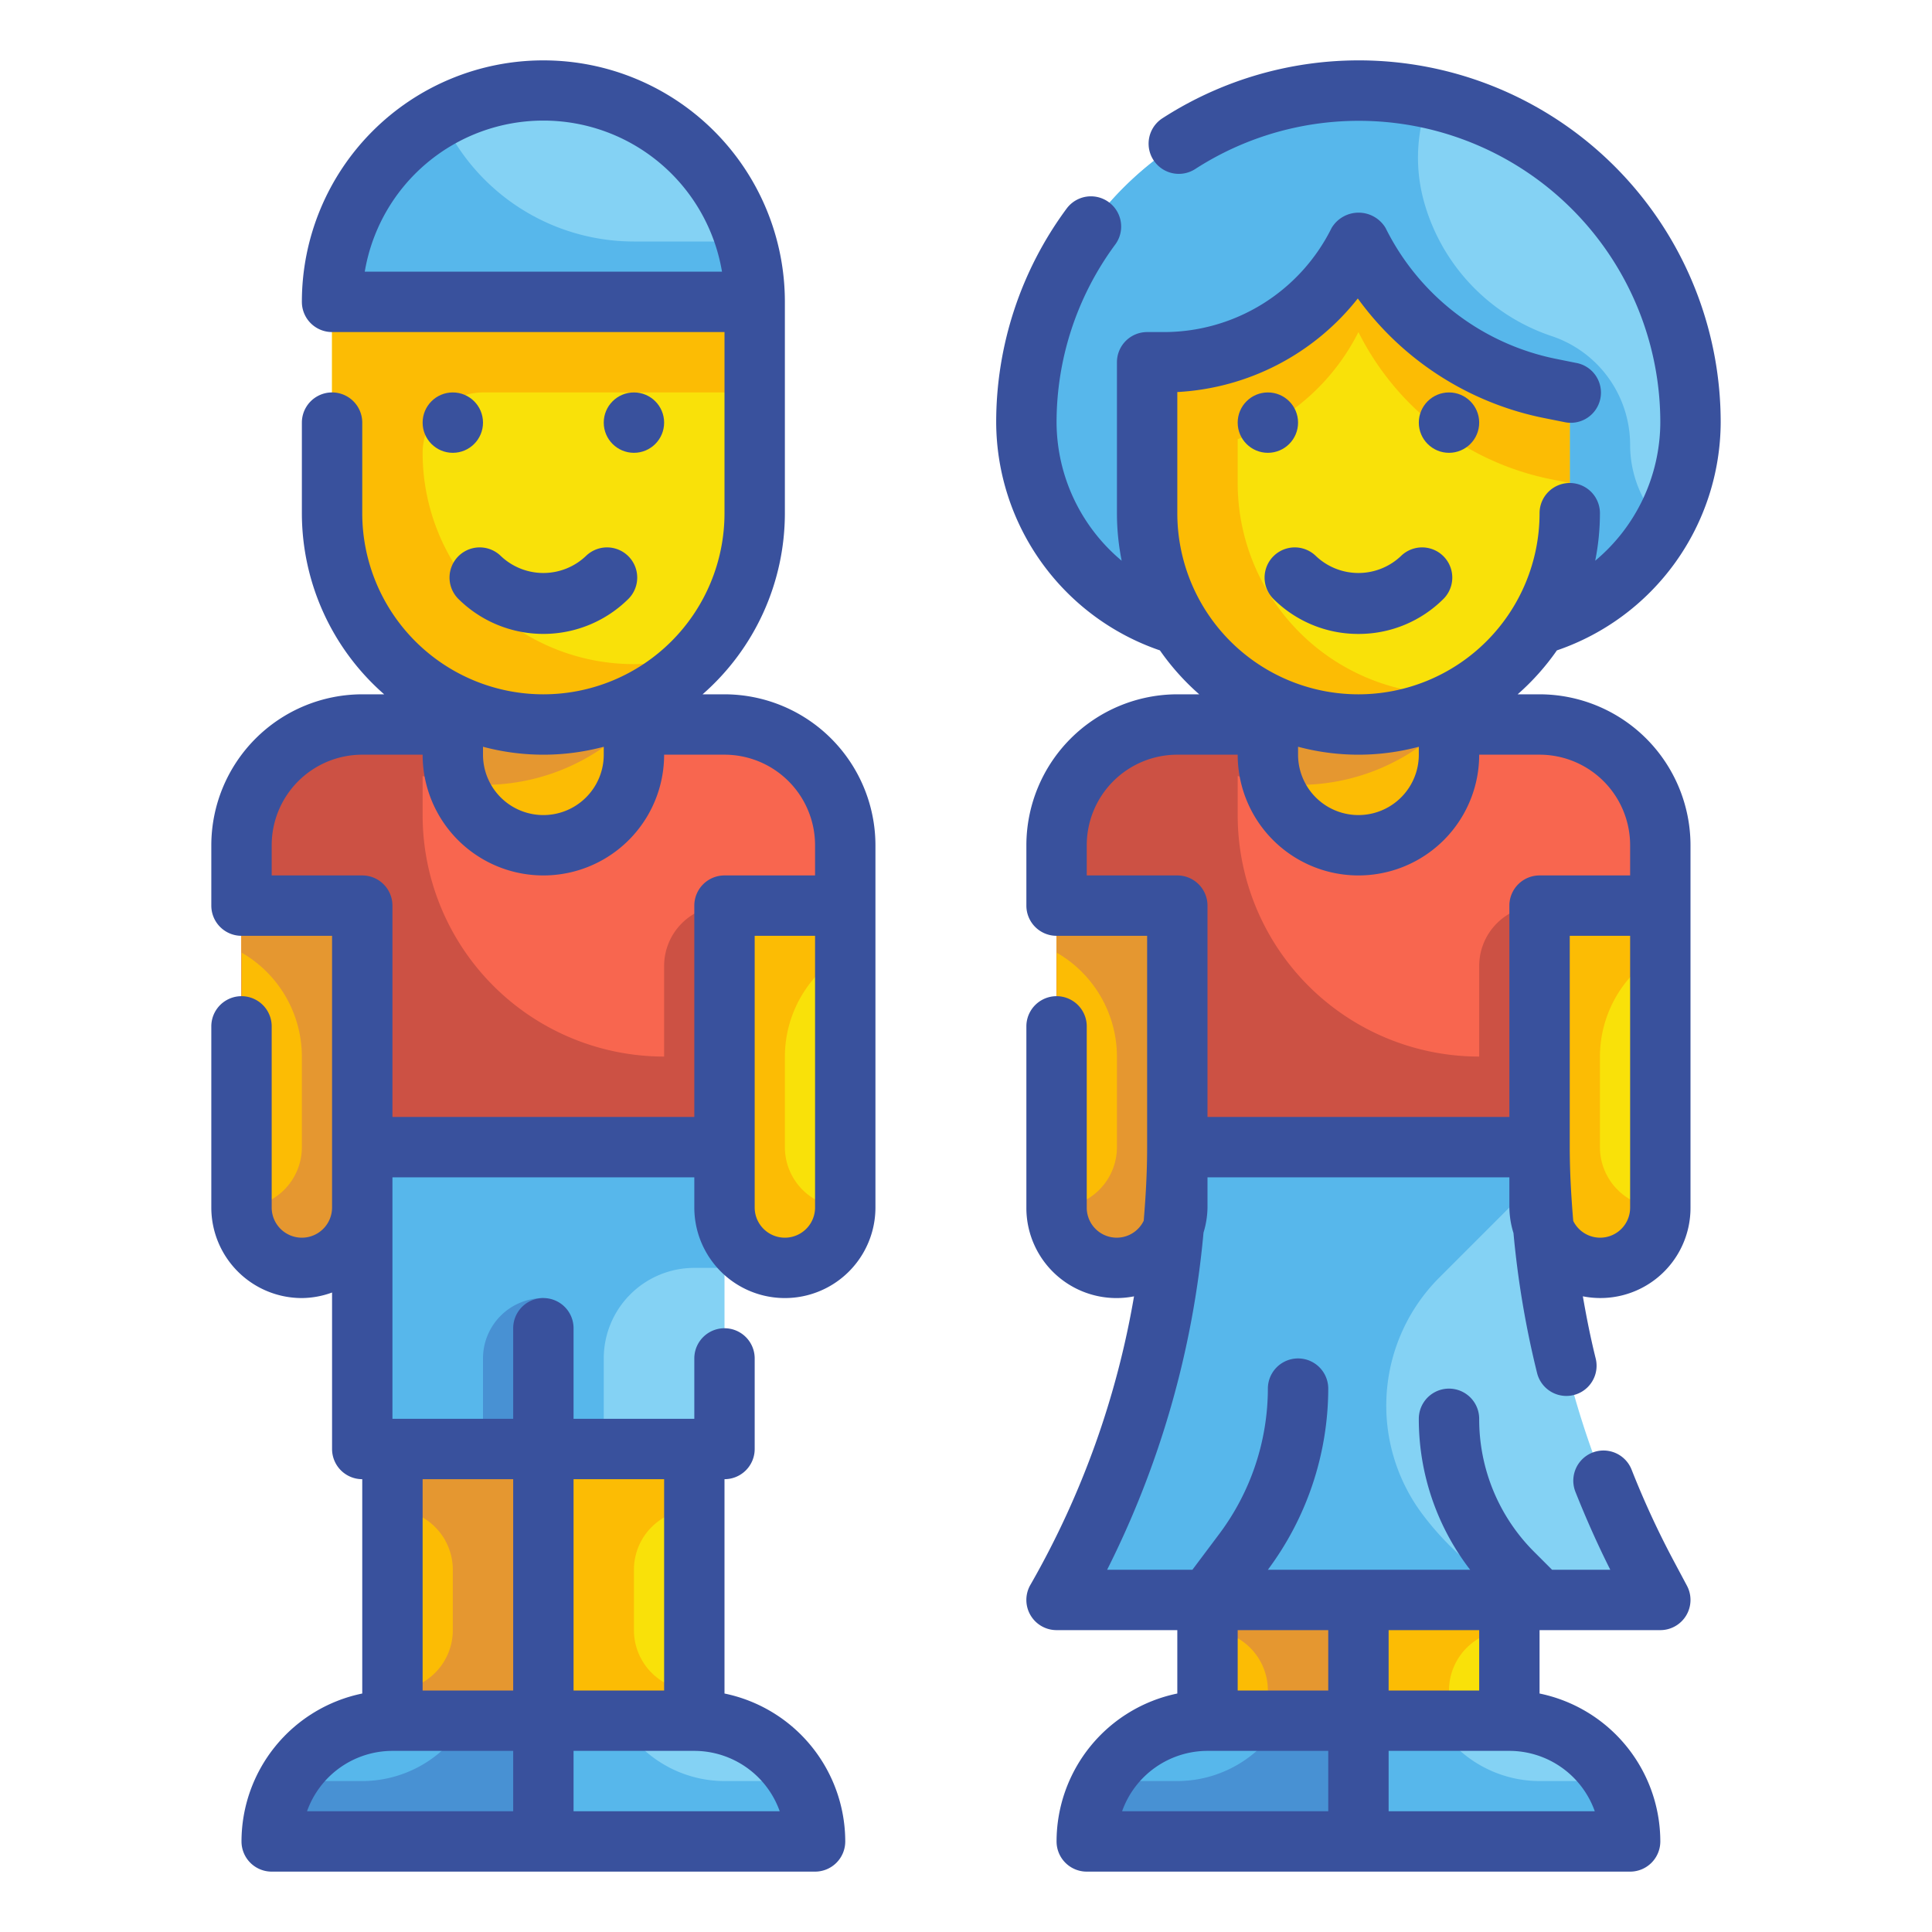 <svg height="512" viewBox="0 0 64 64" width="512" xmlns="http://www.w3.org/2000/svg"><g id="Fill_Outline" data-name="Fill Outline"><g id="Color"><g><g><path d="m12 24h12a4 4 0 0 1 4 4v10a0 0 0 0 1 0 0h-20a0 0 0 0 1 0 0v-10a4 4 0 0 1 4-4z" fill="#f8664f"/><path d="m22 35a8 8 0 0 1 -8-8v-1.294a6.947 6.947 0 0 0 6.877-1.706h-8.877a4 4 0 0 0 -4 4v10h20v-3z" fill="#cc5144"/><path d="m15 20h6a0 0 0 0 1 0 0v5a3 3 0 0 1 -3 3 3 3 0 0 1 -3-3v-5a0 0 0 0 1 0 0z" fill="#fcbc04"/><path d="m8 30h4a0 0 0 0 1 0 0v10a2 2 0 0 1 -2 2 2 2 0 0 1 -2-2v-10a0 0 0 0 1 0 0z" fill="#fcbc04"/><path d="m24 30h4a0 0 0 0 1 0 0v10a2 2 0 0 1 -2 2 2 2 0 0 1 -2-2v-10a0 0 0 0 1 0 0z" fill="#f9e109"/><path d="m12 38h12v10h-12z" fill="#84d2f4"/><path d="m13 48h5v9h-5z" fill="#fcbc04"/><path d="m13 57h5a0 0 0 0 1 0 0v4a0 0 0 0 1 0 0h-9a0 0 0 0 1 0 0 4 4 0 0 1 4-4z" fill="#57b7eb"/><path d="m18 48h5v9h-5z" fill="#f9e109" transform="matrix(-1 0 0 -1 41 105)"/><path d="m18 57h9a0 0 0 0 1 0 0v4a0 0 0 0 1 0 0h-5a4 4 0 0 1 -4-4 0 0 0 0 1 0 0z" fill="#84d2f4" transform="matrix(-1 0 0 -1 45 118)"/><path d="m15 25a2.966 2.966 0 0 0 .167.946 6.917 6.917 0 0 0 5.833-2.052v-3.894h-6z" fill="#e59730"/><path d="m11 10h14a0 0 0 0 1 0 0v7a7 7 0 0 1 -7 7 7 7 0 0 1 -7-7v-7a0 0 0 0 1 0 0z" fill="#f9e109"/><path d="m18 3a7 7 0 0 1 7 7 0 0 0 0 1 0 0h-14a0 0 0 0 1 0 0 7 7 0 0 1 7-7z" fill="#84d2f4"/><path d="m21 22a7 7 0 0 1 -7-7 2 2 0 0 1 2-2h9v-3h-14v7a6.993 6.993 0 0 0 12.244 4.626 6.972 6.972 0 0 1 -2.244.374z" fill="#fcbc04"/><path d="m21 8a6.994 6.994 0 0 1 -6.379-4.129 7 7 0 0 0 -3.621 6.129h14a6.99 6.99 0 0 0 -.294-2z" fill="#57b7eb"/><path d="m24 30a0 0 0 0 1 0 0v6a0 0 0 0 1 0 0h-2a0 0 0 0 1 0 0v-4a2 2 0 0 1 2-2z" fill="#cc5144"/><path d="m26 38v-3a3.982 3.982 0 0 1 2-3.445v-1.555h-4v10a2 2 0 0 0 4 0 2 2 0 0 1 -2-2z" fill="#fcbc04"/><path d="m10 38v-3a3.982 3.982 0 0 0 -2-3.445v-1.555h4v10a2 2 0 0 1 -4 0 2 2 0 0 0 2-2z" fill="#e59730"/><path d="m23 50v-2h-5v9h5v-1a2 2 0 0 1 -2-2v-2a2 2 0 0 1 2-2z" fill="#fcbc04"/><path d="m13 50v-2h5v9h-5v-1a2 2 0 0 0 2-2v-2a2 2 0 0 0 -2-2z" fill="#e59730"/><path d="m24 59a3.982 3.982 0 0 1 -3.445-2h-2.555v4h9a3.955 3.955 0 0 0 -.555-2z" fill="#57b7eb"/><path d="m12 59a3.982 3.982 0 0 0 3.445-2h2.555v4h-9a3.955 3.955 0 0 1 .555-2z" fill="#4891d3"/><path d="m12 38v10h8v-3a3 3 0 0 1 3-3h1v-4z" fill="#57b7eb"/><path d="m18 43a0 0 0 0 1 0 0v5a0 0 0 0 1 0 0h-2a0 0 0 0 1 0 0v-3a2 2 0 0 1 2-2z" fill="#4891d3"/></g><g><path d="m45 3a11 11 0 0 1 11 11 7 7 0 0 1 -7 7h-8a7 7 0 0 1 -7-7 11 11 0 0 1 11-11z" fill="#84d2f4"/><path d="m54.759 17.012a3.793 3.793 0 0 1 -.759-2.277 3.8 3.8 0 0 0 -2.595-3.6 6.54 6.54 0 0 1 -4.276-4.617 5.43 5.43 0 0 1 .213-3.262 10.984 10.984 0 0 0 -13.342 10.744 7 7 0 0 0 7 7h8a6.993 6.993 0 0 0 6.087-3.551z" fill="#57b7eb"/><path d="m45 52h5v5h-5z" fill="#f9e109" transform="matrix(-1 0 0 -1 95 109)"/><path d="m48 57v-1a2 2 0 0 1 2-2v-2h-5v5z" fill="#fcbc04"/><path d="m40 52h5v5h-5z" fill="#fcbc04"/><path d="m42 57v-1a2 2 0 0 0 -2-2v-2h5v5z" fill="#e59730"/><path d="m39 24h12a4 4 0 0 1 4 4v10a0 0 0 0 1 0 0h-20a0 0 0 0 1 0 0v-10a4 4 0 0 1 4-4z" fill="#f8664f"/><path d="m49 35a8 8 0 0 1 -8-8v-1.294a6.947 6.947 0 0 0 6.877-1.706h-8.877a4 4 0 0 0 -4 4v10h20v-3z" fill="#cc5144"/><path d="m42 20h6a0 0 0 0 1 0 0v5a3 3 0 0 1 -3 3 3 3 0 0 1 -3-3v-5a0 0 0 0 1 0 0z" fill="#fcbc04"/><path d="m35 30h4a0 0 0 0 1 0 0v10a2 2 0 0 1 -2 2 2 2 0 0 1 -2-2v-10a0 0 0 0 1 0 0z" fill="#fcbc04"/><path d="m51 30h4a0 0 0 0 1 0 0v10a2 2 0 0 1 -2 2 2 2 0 0 1 -2-2v-10a0 0 0 0 1 0 0z" fill="#f9e109"/><path d="m40 57h5a0 0 0 0 1 0 0v4a0 0 0 0 1 0 0h-9a0 0 0 0 1 0 0 4 4 0 0 1 4-4z" fill="#57b7eb"/><path d="m45 57h9a0 0 0 0 1 0 0v4a0 0 0 0 1 0 0h-5a4 4 0 0 1 -4-4 0 0 0 0 1 0 0z" fill="#84d2f4" transform="matrix(-1 0 0 -1 99 118)"/><path d="m42 25a2.966 2.966 0 0 0 .167.946 6.917 6.917 0 0 0 5.833-2.052v-3.894h-6z" fill="#e59730"/><path d="m51 30a0 0 0 0 1 0 0v6a0 0 0 0 1 0 0h-2a0 0 0 0 1 0 0v-4a2 2 0 0 1 2-2z" fill="#cc5144"/><path d="m53 38v-3a3.982 3.982 0 0 1 2-3.445v-1.555h-4v10a2 2 0 0 0 4 0 2 2 0 0 1 -2-2z" fill="#fcbc04"/><path d="m37 38v-3a3.982 3.982 0 0 0 -2-3.445v-1.555h4v10a2 2 0 0 1 -4 0 2 2 0 0 0 2-2z" fill="#e59730"/><path d="m51 59a3.982 3.982 0 0 1 -3.445-2h-2.555v4h9a3.955 3.955 0 0 0 -.555-2z" fill="#57b7eb"/><path d="m39 59a3.982 3.982 0 0 0 3.445-2h2.555v4h-9a3.955 3.955 0 0 1 .555-2z" fill="#4891d3"/><path d="m45 24a7 7 0 0 1 -7-7v-5h.528a7.237 7.237 0 0 0 6.472-4 9.142 9.142 0 0 0 6.385 4.877l.615.123v4a7 7 0 0 1 -7 7z" fill="#f9e109"/><path d="m55 53h-20l.047-.083a29.991 29.991 0 0 0 3.953-14.884v-.033h12a30.005 30.005 0 0 0 3.529 14.118z" fill="#84d2f4"/><path d="m47.122 50.163a6 6 0 0 1 .558-7.843l3.35-3.35c-.011-.323-.03-.646-.03-.97h-12v.033a29.991 29.991 0 0 1 -3.953 14.884l-.047.083h15.536a9.587 9.587 0 0 1 -3.414-2.837z" fill="#57b7eb"/><path d="m51.385 12.877a9.142 9.142 0 0 1 -6.385-4.877 7.237 7.237 0 0 1 -6.472 4h-.528v5a6.989 6.989 0 0 0 10.672 5.951c-.222.022-.444.049-.672.049a7 7 0 0 1 -7-7v-1.453a7.223 7.223 0 0 0 4-3.547 9.142 9.142 0 0 0 6.385 4.877l.615.123v-3z" fill="#fcbc04"/></g></g></g><g id="Outline_copy" data-name="Outline copy"><g fill="#39519d"><path d="m24 23h-.726a7.976 7.976 0 0 0 2.726-6v-7a8 8 0 0 0 -16 0 1 1 0 0 0 1 1h13v6a6 6 0 0 1 -12 0v-3a1 1 0 0 0 -2 0v3a7.976 7.976 0 0 0 2.726 6h-.726a5.006 5.006 0 0 0 -5 5v2a1 1 0 0 0 1 1h3v9a1 1 0 0 1 -2 0v-6a1 1 0 0 0 -2 0v6a3 3 0 0 0 3 3 2.966 2.966 0 0 0 1-.184v5.184a1 1 0 0 0 1 1v7.1a5.009 5.009 0 0 0 -4 4.9 1 1 0 0 0 1 1h18a1 1 0 0 0 1-1 5.009 5.009 0 0 0 -4-4.9v-7.1a1 1 0 0 0 1-1v-3a1 1 0 0 0 -2 0v2h-4v-3a1 1 0 0 0 -2 0v3h-4v-8h10v1a3 3 0 0 0 6 0v-12a5.006 5.006 0 0 0 -5-5zm-11.917-14a6 6 0 0 1 11.834 0zm7.917 15.737v.263a2 2 0 0 1 -4 0v-.263a7.736 7.736 0 0 0 4 0zm-3 31.263h-3v-7h3zm-4 2h4v2h-6.829a3.006 3.006 0 0 1 2.829-2zm12.829 2h-6.829v-2h4a3.006 3.006 0 0 1 2.829 2zm-3.829-4h-3v-7h3zm-9-19v-7a1 1 0 0 0 -1-1h-3v-1a3 3 0 0 1 3-3h2a4 4 0 0 0 8 0h2a3 3 0 0 1 3 3v1h-3a1 1 0 0 0 -1 1v7zm14 3a1 1 0 0 1 -2 0v-9h2z"/><circle cx="21" cy="14" r="1"/><circle cx="15" cy="14" r="1"/><path d="m16.586 18.414a1 1 0 0 0 -1.414 1.414 4 4 0 0 0 5.656 0 1 1 0 0 0 -1.414-1.414 2.047 2.047 0 0 1 -2.828 0z"/><path d="m51 23h-.726a8.079 8.079 0 0 0 1.3-1.455 8.017 8.017 0 0 0 5.426-7.545 11.989 11.989 0 0 0 -18.492-10.083 1 1 0 0 0 1.084 1.683 9.989 9.989 0 0 1 15.408 8.4 6 6 0 0 1 -2.157 4.575 8.02 8.02 0 0 0 .157-1.575 1 1 0 0 0 -2 0 6 6 0 0 1 -12 0v-4.013a8.173 8.173 0 0 0 5.979-3.1 10.066 10.066 0 0 0 6.21 3.969l.615.123a1 1 0 1 0 .392-1.96l-.614-.124a8.088 8.088 0 0 1 -5.682-4.342 1.042 1.042 0 0 0 -1.79 0 6.2 6.2 0 0 1 -5.582 3.447h-.528a1 1 0 0 0 -1 1v5a8.02 8.02 0 0 0 .157 1.575 6 6 0 0 1 -2.157-4.575 9.917 9.917 0 0 1 1.944-5.9 1 1 0 0 0 -1.611-1.19 11.9 11.9 0 0 0 -2.333 7.09 8.017 8.017 0 0 0 5.424 7.545 8.079 8.079 0 0 0 1.302 1.455h-.726a5.006 5.006 0 0 0 -5 5v2a1 1 0 0 0 1 1h3v7.033c0 .8-.046 1.607-.113 2.406a.993.993 0 0 1 -1.887-.439v-6a1 1 0 0 0 -2 0v6a2.985 2.985 0 0 0 3.566 2.943 29.027 29.027 0 0 1 -3.387 9.478l-.05.087a1 1 0 0 0 .871 1.492h4v2.1a5.009 5.009 0 0 0 -4 4.9 1 1 0 0 0 1 1h18a1 1 0 0 0 1-1 5.009 5.009 0 0 0 -4-4.9v-2.1h4a1 1 0 0 0 .882-1.471l-.47-.882a29.17 29.17 0 0 1 -1.364-2.965 1 1 0 0 0 -1.86.737c.358.9.745 1.767 1.155 2.581h-1.929l-.586-.586a6.2 6.2 0 0 1 -1.828-4.414 1 1 0 0 0 -2 0 8.175 8.175 0 0 0 1.7 5h-6.7a10.063 10.063 0 0 0 2-6 1 1 0 0 0 -2 0 8.051 8.051 0 0 1 -1.6 4.8l-.9 1.2h-2.825a31.066 31.066 0 0 0 3.193-11.168 2.973 2.973 0 0 0 .132-.832v-1h10v1a2.96 2.96 0 0 0 .136.846 31 31 0 0 0 .782 4.638 1 1 0 0 0 1.941-.484c-.169-.68-.306-1.368-.425-2.058a2.985 2.985 0 0 0 3.566-2.942v-12a5.006 5.006 0 0 0 -5-5zm-11 35h4v2h-6.829a3.006 3.006 0 0 1 2.829-2zm12.829 2h-6.829v-2h4a3.006 3.006 0 0 1 2.829 2zm-3.829-4h-3v-2h3zm-5-2v2h-3v-2zm3-29.263v.263a2 2 0 0 1 -4 0v-.263a7.736 7.736 0 0 0 4 0zm-7 12.263v-7a1 1 0 0 0 -1-1h-3v-1a3 3 0 0 1 3-3h2a4 4 0 0 0 8 0h2a3 3 0 0 1 3 3v1h-3a1 1 0 0 0 -1 1v7zm14 3a.993.993 0 0 1 -1.884.445c-.069-.814-.116-1.629-.116-2.445v-7h2z"/><circle cx="48" cy="14" r="1"/><circle cx="42" cy="14" r="1"/><path d="m45 21a3.971 3.971 0 0 0 2.828-1.172 1 1 0 0 0 -1.414-1.414 2.047 2.047 0 0 1 -2.828 0 1 1 0 0 0 -1.414 1.414 3.971 3.971 0 0 0 2.828 1.172z"/></g></g></g></svg>